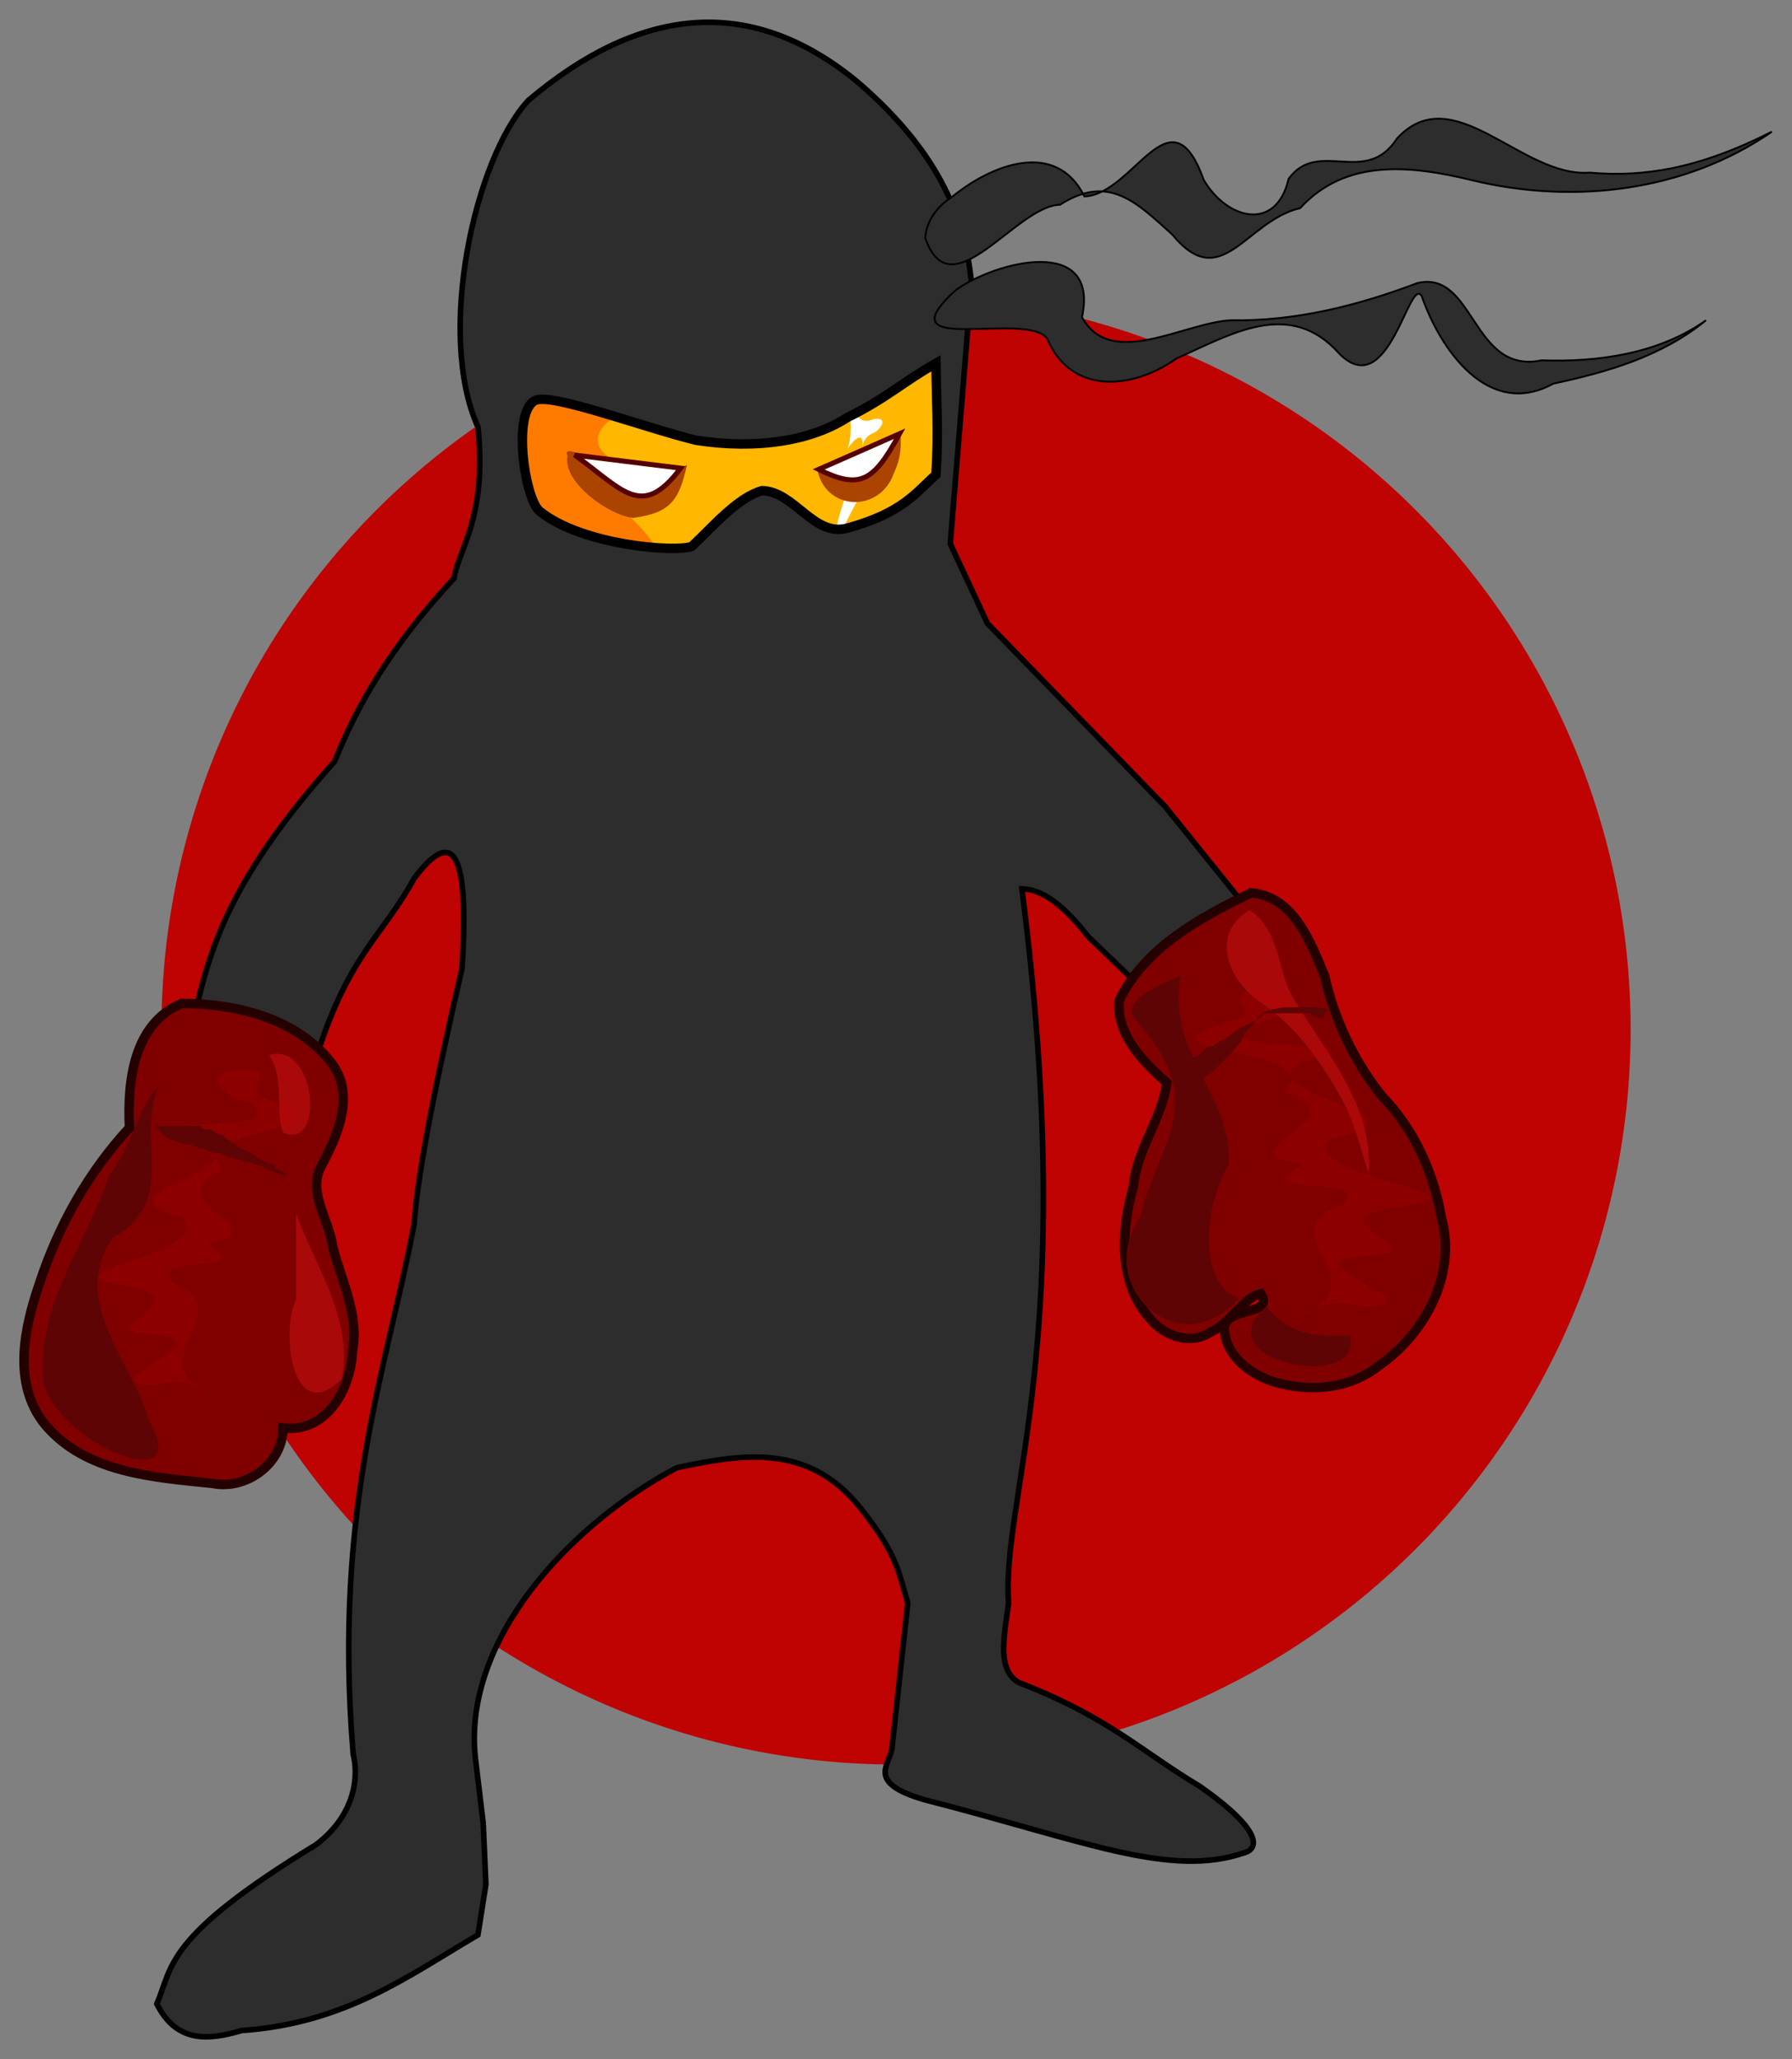 <?xml version="1.0" encoding="UTF-8" standalone="no"?>
<!-- Created with Inkscape (http://www.inkscape.org/) -->
<svg xmlns:inkscape="http://www.inkscape.org/namespaces/inkscape" xmlns:rdf="http://www.w3.org/1999/02/22-rdf-syntax-ns#" xmlns="http://www.w3.org/2000/svg" xmlns:cc="http://creativecommons.org/ns#" xmlns:dc="http://purl.org/dc/elements/1.1/" xmlns:sodipodi="http://sodipodi.sourceforge.net/DTD/sodipodi-0.dtd" xmlns:svg="http://www.w3.org/2000/svg" xmlns:ns1="http://sozi.baierouge.fr" xmlns:xlink="http://www.w3.org/1999/xlink" id="svg2" sodipodi:docname="ninjabox.svg" viewBox="0 0 461.05 529.49" version="1.1" inkscape:version="0.48.1 r9760">
  <rect x="0" y="0" width="461.05" height="529.49" fill="#808080" stroke="none"/>
  <sodipodi:namedview id="base" bordercolor="#666666" inkscape:pageshadow="2" inkscape:window-y="26" fit-margin-left="10" pagecolor="#ffffff" inkscape:window-height="839" inkscape:window-maximized="1" inkscape:zoom="1" inkscape:window-x="0" showgrid="false" borderopacity="1.0" inkscape:current-layer="layer2" inkscape:cx="182.54966" inkscape:cy="243.87479" fit-margin-top="10" fit-margin-right="0" fit-margin-bottom="0" inkscape:window-width="1440" inkscape:pageopacity="0.0" inkscape:document-units="px" />
  <g id="layer2" inkscape:label="Layer" inkscape:groupmode="layer" transform="translate(-198.16 -317.67)">
    <path id="path4024" sodipodi:rx="189" sodipodi:ry="189" style="fill:#bf0202" sodipodi:type="arc" d="m418 249.49a189 189 0 1 1 -378 0 189 189 0 1 1 378 0z" transform="translate(199.69 332.93)" sodipodi:cy="249.48578" sodipodi:cx="229" />
    <g id="g3993" transform="translate(-5.057 -4.998)">
      <g id="g3933">
        <path id="path3765" sodipodi:nodetypes="cccccccccccccccccccccscccccccccccccc" style="stroke:#000000;stroke-width:1.434;fill:#2d2d2d" inkscape:connector-curvature="0" d="m253.13 584.7c3.868-17.663 9.091-36.055 36.184-66.223 5.686-14.184 14.173-29.302 30.722-47.107 1.123-7.463 8.558-15.536 6.144-38.915-10.768-23.876-0.872-68.979 12.972-83.974 27.785-23.511 56.438-28.003 84.657-4.779 17.857 15.368 27.475 31.43 29.357 51.886l-5.462 66.906 9.558 20.481 45.742 47.107 19.799 24.578-21.847 25.943-17.751-17.068c-5.689-7.312-11.379-12.239-17.068-12.289 14.961 116.57-5.452 156.62-3.414 183.65-1.143 8.367-3.141 17.375 2.731 20.481 22.991 8.875 31.503 17.751 46.425 26.626 16.194 11.338 15.202 15.992 11.606 17.068-19.358 6.633-40.938-2.97-82.609-13.654-14.599-4.324-8.984-8.648-8.193-12.972l4.096-37.549c-2.268-7.392-2.397-12.244-12.289-24.578-13.641-17.009-31.136-13.552-47.107-10.241-28.107 14.845-55.032 44.621-51.886 74.416l2.048 17.068 0.683 15.702-2.048 12.972c-17.94 10.507-34.139 22.754-60.762 24.578-8.667 2.572-16.779 3.2-21.847-6.827 4.174-9.862 1.978-17.177 40.963-40.963 10.539-8.007 10.879-18.165 9.558-23.212-5.298-63.86 9.107-100.92 15.702-136.54 0.705-10.827 4.308-31.069 12.289-65.541 2.146-33.746-3.562-34.769-12.289-23.212-8.648 15.75-17.295 19.683-25.943 48.473z" />
        <path id="path3767" sodipodi:nodetypes="cccccccccc" style="stroke:#000000;stroke-width:1.434;fill:#ffb700" inkscape:connector-curvature="0" d="m340.93 425.63c4.196-1.964 27.536 6.827 41.304 10.241 16.08 2.515 29.991-0.016 38.915-5.803 10.25-5.061 14.112-9.006 22.871-13.996 0.081 9.396 0.73 17.655 0 28.674-5.346 4.768-8.555 9.749-22.53 13.654-8.881 2.658-13.752-9.363-22.188-9.558-6.274 1.712-12.575 9.14-18.092 14.337-4.41 1.561-27.923-0.249-38.915-8.875-3.951-2.472-7.501-25.707-1.365-28.674z" />
        <path id="path3914" style="fill:#ff7b00" inkscape:connector-curvature="0" d="m342.58 425.34c-0.706 0.008-1.257 0.1-1.65 0.284-6.136 2.967-2.585 26.205 1.366 28.676 7.456 5.851 20.649 8.544 29.758 9.198-2.225-3.569-5.37-6.767-8.44-9.369-8.052-2.591 0.355-9.336-3.433-13.769-5.303-3.134-3.344-8.139 1.536-10.488 0.005-0.002 0.014 0.002 0.019 0-8.05-2.442-15.528-4.576-19.156-4.533z" />
        <path id="path3898" sodipodi:nodetypes="ccccc" style="fill:#aa4400" inkscape:connector-curvature="0" d="m357.42 441.13c8.241 6.602 13.007 4.96 22.56 1.121-2.025 8.598-3.78 12.296-13.863 13.592-6.013-0.555-18.243-9.046-16.879-15.931-1.442-3.054 5.163 0.559 8.182 1.219z" />
        <path id="path3769" sodipodi:nodetypes="ccc" style="stroke:#550000;stroke-width:1.287;fill:#ffffff" inkscape:connector-curvature="0" d="m351.07 439.69 27.268 3.37c-10.04 13.325-14.764 5.611-27.268-3.37z" />
        <path id="path3925" style="fill:#ffffff" inkscape:connector-curvature="0" d="m423.55 428.83c-0.5 0.264-1.021 0.527-1.555 0.797 0.119 2.811 0.286 5.626-0.664 8.231-1.202 1.898 3.515-5.498 3.793-1.441 0.012 0.435-0.009 0.868-0.057 1.29 0.181-1.394 0.845-2.672 2.276-3.433 2.532-0.781 4.806-4.76 0.398-3.755-2.082 0.901-3.703 0.022-4.191-1.688zm1.498 9.047c-0.425 3.238-2.417 6.137-3.129 9.331-1.432 3.571-2.636 7.214-3.471 10.962-0.059 0.192-0.114 0.393-0.152 0.588 0.578 0.046 1.171 0.007 1.783-0.076 1.355-2.881 2.799-5.712 4.457-8.44 2.038-2.196 2.821-5.443 1.29-8.193-0.584-1.272-0.918-2.774-0.778-4.173z" />
        <path id="path3902" sodipodi:nodetypes="cccc" style="fill:#aa4400" inkscape:connector-curvature="0" d="m434.92 434.28c-3.887 10.22-15.007 5.333-21.498 8.793 1.865 11.04 16.087 11.624 19.722 1.402 1.846-3.944 1.925-6.582 1.776-10.195z" />
        <path id="path3771" sodipodi:nodetypes="ccc" style="stroke:#550000;stroke-width:1.287;fill:#ffffff" inkscape:connector-curvature="0" d="m413.84 443.38c2.145-0.919 20.834-9.191 20.834-9.191-6.724 12.453-10.259 14.393-20.834 9.191z" />
        <path id="path3773" style="stroke:#240000;stroke-width:2.428;fill:#800000" inkscape:connector-curvature="0" d="m249.99 580.69c13.988 0.028 29.644 3.82 38.566 15.394 6.274 8.362 1.355 18.926-2.923 26.948-3.118 6.426 2.301 13.485 3.176 20.155 2.254 8.928 6.866 17.564 5.099 27.037-0.476 9.773-6.685 20.968-17.889 19.655 0.028 9.08-9.387 16.025-18.108 14.252-15.122-1.57-32.714-2.647-43.2-15.23-8.37-10.496-5.321-24.67-1.311-36.274 4.817-14.728 12.563-28.581 23.126-39.963-0.59-11.771 0.974-26.769 13.463-31.974z" />
        <path id="path3785" style="stroke:#240000;stroke-width:2.428;fill:#800000" inkscape:connector-curvature="0" d="m525.13 552.25c-13.155 6.383-27.254 13.973-33.97 27.676-0.751 8.89 6.154 15.74 12.256 21.176-1.208 9.357-7.779 17.104-8.566 26.569-3.199 11.231-4.072 25.067 4.428 34.27 3.696 4.408 10.365 6.691 15.462 3.233 4.926-2.089 8.524-8.965 12.863-9.846 3.724 5.74-8.86 3.264-9.427 8.737 0.174 7.861 8.075 13.111 15.136 14.559 8.321 1.905 17.595 0.808 24.432-4.596 11.97-8.185 20.346-23.521 16.351-38.123-1.98-11.633-7.021-22.817-15.294-31.33-7.218-8.985-12.215-19.651-14.765-30.863-3.536-8.709-7.987-20.54-18.905-21.462z" />
        <path id="path3787" sodipodi:nodetypes="ccccccccccccc" style="stroke:#000000;stroke-width:.478px;fill:#2d2d2d" inkscape:connector-curvature="0" d="m448.05 373.4c10.133-8.369 26.837-14.999 34.166-0.224 12.789-0.498 22.151-28.085 30.707-4.219 6.045 10.272 18.664 13.376 21.839-0.316 7.673-10.468 19.814 2.154 27.902-10.386 14.529-15.67 32.009 10.164 49.568 8.808 13.831 1.206 27.976-0.956 46.854-10.528-22.35 15.414-50.98 18.79-77.034 12.497-15.938-3.883-32.621-5.642-44.332 7.16-13.958 3.217-20.204 22.249-32.895 6.797-9.488-8.598-16.47-15.562-28.899-7.67-11.297 0.226-28.113 27.684-34.662 8.524 0.271-4.366 3.155-8.205 6.786-10.443z" />
        <path id="path3789" style="stroke:#000000;stroke-width:.478px;fill:#2d2d2d" inkscape:connector-curvature="0" d="m449.07 397.3c10.278-7.431 37.106-14.286 32.52 6.962 7.484 13.51 26.165 1.379 38.317 0.764 16.524 0.294 32.626-3.745 48.014-9.577 14.736-3.408 13.972 23.621 31.907 19.879 14.554 0.521 30.21-1.694 42.314-10.302-11.315 9.253-25.344 13.325-39.289 16.297-16.682 9.177-29.042-8.727-33.854-22.502-3.246-5.363-8.45 27.58-21.168 14.825-12.844-14.478-28.135-4.837-41.903 1.188-11.379 8.129-27.266 9.382-33.267-5.074-5.391-7.376-42.68 4.974-23.591-12.459z" />
        <path id="path3831" style="fill:#aa0909" inkscape:connector-curvature="0" d="m272.45 593.99c12.044-3.725 14.542 24.72 3.622 19.912-2.273-5.601 0.594-13.572-3.622-19.912z" />
        <path id="path3833" style="fill:#aa0909" inkscape:connector-curvature="0" d="m279.39 634.74c4.973 13.729 14.774 27.188 11.754 42.511-12.836 12.598-15.821-12.257-11.729-20.576-0.1-7.311-0.012-14.623-0.024-21.935z" />
        <path id="path3835" style="fill:#aa0909" inkscape:connector-curvature="0" d="m524.75 556.71c-10.978 6.379-4.876 19.286 3.741 24.317 9.326 6.79 15.777 16.264 21.002 26.287 2.423 4.488 5.535 16.871 5.845 16.96 1.369-18.157-12.165-32.035-20.404-46.735-2.985-7.054-3.192-16.195-10.184-20.828z" />
        <path id="path3858" style="fill:#5e0404" inkscape:connector-curvature="0" d="m244.27 601.53c-6.501 14.148 5.165 30.044-12.138 39.449-11 16.77 5.008 31.536 9.471 47.117 12.562 22.1-29.79 2.75-27.309-13.525-0.621-17.641 11.6-33.149 16.971-49.632 5.716-6.903 7.254-17.373 13.005-23.409z" />
        <path id="path3860" sodipodi:nodetypes="cccccc" style="fill:#5e0404" inkscape:connector-curvature="0" d="m506.98 573.61c-3.693 20.405 13.466 30.852 12.39 48.499-6.253 10.19-8.261 30.602 2.632 34.453-15.692 17.428-37.557-3.372-25.426-20.96 4.448-18.936 18.032-29.065-0.625-50.09-6.263-5.621 8.213-10.471 11.029-11.902z" />
        <path id="path3862" style="fill:#5e0404" inkscape:connector-curvature="0" d="m529.09 658.58c-17.004 14.599 25.847 22.096 21.34 7.51-8.585 0.448-15.601-0.138-21.34-7.51z" />
        <path id="path3879" style="opacity:.204;fill:#bf0202" inkscape:connector-curvature="0" d="m268.91 597.93c-11.873-1.235-13.613 4.751-1.561 8.308 12.119 9.112-32.71 2.188-10.534 9.822 12.907 8.418-31.662 12.985-6.351 19.828 7.859 10.121-41.663 14.202-12.75 17.616 17.258 4.485-14.125 11.291 5.767 12.413 18.11 1.562-19.799 13.103 0.522 12.939 8.875-3.935 19.267 7.958 7.758-1.229-6.5-9.865 11.422-18.5-4.244-25.08-6.581-8.315 23.454-1.127 8.889-10.147 20.013-3.41-14.535-11.596 4.162-18.619-10.64-12.599 38.196-9.128 11.016-18.578-6.17-2.174 1.782-4.815-2.674-7.273z" />
        <path id="path3889" d="m523.89 577.7c13.904-1.235 15.94 4.751 1.828 8.308-14.191 9.112 38.304 2.188 12.335 9.822-15.114 8.418 37.076 12.985 7.438 19.828-9.203 10.121 48.787 14.202 14.93 17.616-20.209 4.485 16.541 11.291-6.753 12.413-21.206 1.562 23.184 13.103-0.612 12.939-10.392-3.935-22.562 7.958-9.085-1.229 7.611-9.865-13.375-18.5 4.97-25.08 7.706-8.315-27.464-1.126-10.409-10.147-23.435-3.41 17.02-11.596-4.873-18.619 12.46-12.599-44.727-9.128-12.899-18.578 7.225-2.174-2.087-4.815 3.132-7.273z" style="opacity:.204;fill:#bf0202" inkscape:connector-curvature="0" />
        <path id="path3870" style="fill:#5e0404" inkscape:connector-curvature="0" d="m242.97 612.19c3.902 0.006 7.803-0.008 11.705 0 0.511 0.056 0.705 0.692 0.007 0.402 1.092 0.832 2.766-0.01 3.687 1.148 0.957 0.909 1.684 0.206 2.485 1.177 1.17 0.981 2.529 1.696 3.65 2.739 1.285 0.801 2.818 1.127 4.028 2.122 1.262 0.688 2.419 1.629 3.857 1.937 0.42 0.268 2.221 0.837 1.43 1.024 0.891 0.8 2.83 1.305 3.204 1.98-1.305 0.476-2.478-0.574-3.729-0.773-1.449-0.371-2.499-1.577-3.992-1.835-2.022-0.702-4.159-1.007-6.173-1.742-1.479-0.037-2.62-1.323-4.12-1.197-1.474-0.027-2.603-0.988-4.018-1.134-1.212-0.111-2.309-1.176-3.57-1.051-1.411-0.234-2.751-0.83-4.126-1.2-1.16-0.613-2.232-1.336-3.077-2.351-0.417-0.415-0.835-0.827-1.248-1.246z" />
        <path id="path3874" style="fill:#5e0404" inkscape:connector-curvature="0" d="m509.32 595.03c1.395-0.615 2.861-1.262 3.82-2.498 0.882-0.686 2.171-0.651 2.923-1.533 1.211-0.615 2.504-1.113 3.519-2.044 1.147-0.989 2.394-1.859 3.778-2.484 1.663-0.803 3.463-1.448 4.78-2.801 0.429-0.197 0.63-1.167 0.018-0.536-1.156 0.898-1.977 2.129-2.848 3.279-1.142 1.055-2.148 2.31-2.632 3.806-0.745 0.821-1.417 1.689-2.023 2.582-1.892 1.879-3.768 3.78-5.655 5.66-1.037 0.751-2.206 1.332-3.456 1.626-1.047 0.85-1.858-1.058-1.031-1.725-0.909-0.49-1.398-1.528-1.271-2.542 0.014-0.265 0.044-0.528 0.079-0.79z" />
        <path id="path3891" style="fill:#5e0404" inkscape:connector-curvature="0" d="m544.79 582.3c-0.757-0.68-1.977-0.106-2.822-0.645-2.895 0.115-5.813-0.066-8.7 0.086-1.261 0.282-2.491 0.3-3.698 0.832-0.564 0.013-2.4 0.803-0.832 0.655 3.758-0.025 7.532 0.004 11.297-0.017 0.852 0.778 1.956 0.876 3.025 1.303 1.183 0.596 0.661-1.279 1.473-1.816 0.087-0.132 0.178-0.263 0.258-0.399z" />
        <path id="path3921" d="m340.93 425.63c4.196-1.964 27.536 6.827 41.304 10.241 16.08 2.515 29.991-0.016 38.915-5.803 10.25-5.061 14.112-9.006 22.871-13.996 0.081 9.396 0.73 17.655 0 28.674-5.346 4.768-8.555 9.749-22.53 13.654-8.881 2.658-13.752-9.363-22.188-9.558-6.274 1.712-12.575 9.14-18.092 14.337-4.41 1.561-27.923-0.249-38.915-8.875-3.951-2.472-7.501-25.707-1.365-28.674z" sodipodi:nodetypes="cccccccccc" style="stroke:#000000;stroke-width:2.428;fill:none" inkscape:connector-curvature="0" />
      </g>
    </g>
  </g>
</svg>
